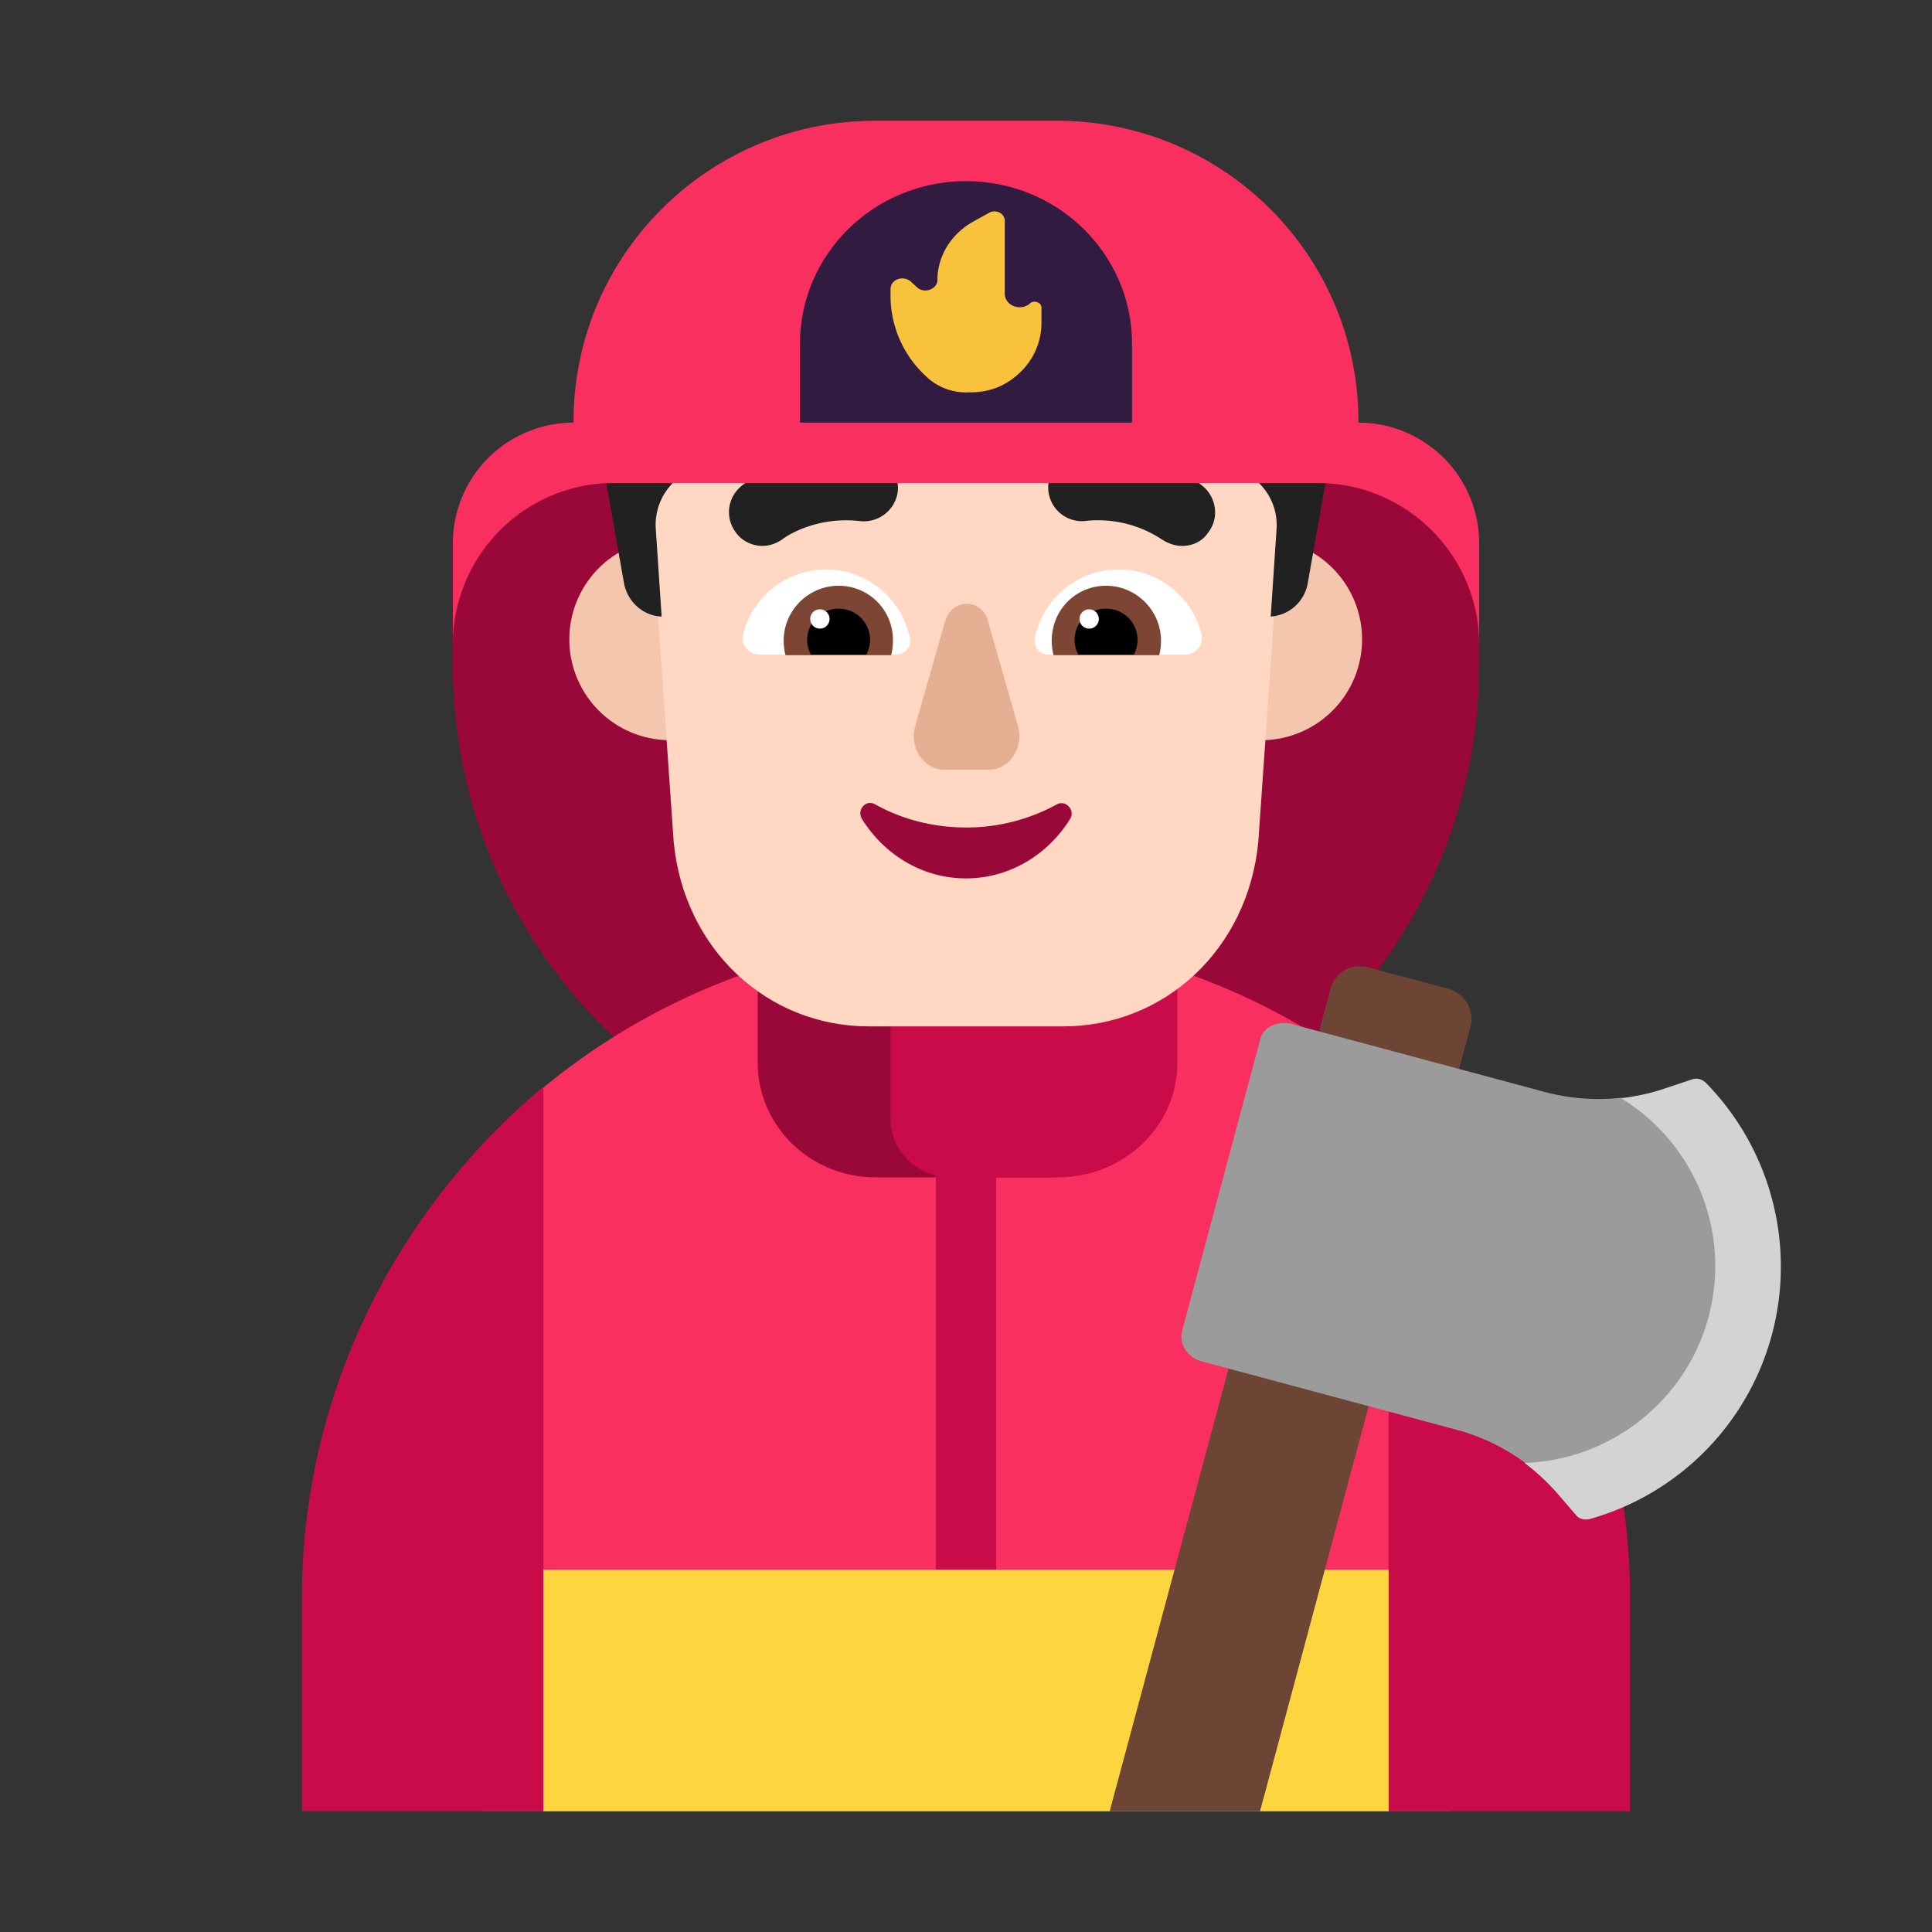 <svg xmlns="http://www.w3.org/2000/svg" width="32" height="32" fill="none"><rect width="100%" height="100%" fill="#333333" stroke="none"/><path fill="#990838" d="M23.5 8H8.65c-.39.32-.77.64-1.15.96V11c0 4.69 3.81 8.5 8.5 8.5 4.69 0 8.5-3.81 8.5-8.5V9.31c-.35-.42-.68-.86-1-1.31Z"/><path fill="#F92F60" d="M16.005 15.5a10.98 10.98 0 0 0-8.05 3.5c-.82.878-.955 3-.955 3s-1 2.396-1 4v3l2 1h16l2-1v-3c0-1.604-1-4-1-4s-.16-2.163-1-3.053a10.962 10.962 0 0 0-7.995-3.447Z"/><path fill="#990838" d="M17.358 19.5h-2.865c-1.07 0-1.943-.851-1.943-1.893V16h6.75v1.607c0 1.052-.873 1.893-1.942 1.893Z"/><path fill="#CA0B4A" d="M14.75 16v2.537c0 .45.317.824.75.932V26h1v-6.5h1.028c1.086 0 1.972-.849 1.972-1.888V16h-4.75ZM9 18c-2.43 2.03-4.01 5.09-4 8.5V30h4V18ZM23 18v12h4v-3.5c0-3.41-1.55-6.48-4-8.5Z"/><path fill="#FCD53F" d="M23 26H9v4h14v-4Z"/><path fill="#F4C6AD" d="M12.77 10.59a1.67 1.67 0 1 1-3.34 0 1.67 1.67 0 0 1 3.34 0ZM22.56 10.59a1.67 1.67 0 1 1-3.34 0 1.67 1.67 0 0 1 3.34 0Z"/><path fill="#FFD7C2" d="M15.555 3c-2.787 0-4.99 2.407-4.793 5.247l.396 5.691C11.326 15.721 12.709 17 14.389 17h3.222c1.68 0 3.063-1.28 3.231-3.062l.396-5.69C21.435 5.417 19.232 3 16.445 3h-.89Z"/><path fill="#fff" d="M12.31 10.502c.15-.61.71-1.07 1.37-1.07.69 0 1.26.49 1.39 1.14.03.14-.08.27-.23.27h-2.26c-.18 0-.32-.17-.27-.34ZM19.9 10.502c-.15-.61-.71-1.07-1.37-1.07-.69 0-1.26.49-1.39 1.14-.03.14.08.27.23.27h2.26c.18 0 .31-.16.27-.34Z"/><path fill="#7D4533" d="M12.98 10.612c0-.5.41-.91.91-.91s.9.4.9.9c0 .09-.01.17-.03.25h-1.75a.986.986 0 0 1-.03-.24ZM19.23 10.612c0-.5-.41-.91-.91-.91s-.9.4-.9.91c0 .08.01.16.03.24h1.75c.02-.08.03-.16.03-.24Z"/><path fill="#000" d="M13.89 10.082a.516.516 0 0 1 .46.76h-.92a.516.516 0 0 1 .46-.76ZM18.32 10.082a.516.516 0 0 0-.46.76h.92a.516.516 0 0 0-.46-.76Z"/><path fill="#fff" d="M13.74 10.252a.16.16 0 1 1-.32 0 .16.16 0 0 1 .32 0ZM18.2 10.252a.16.16 0 1 1-.32 0 .16.16 0 0 1 .32 0Z"/><path fill="#212121" d="m21.183 4.392-.418-.21a3.086 3.086 0 0 1-.798-.59l-.817-.84a2.212 2.212 0 0 0-2.335-.55c-.525.19-1.109.19-1.634 0-.71-.37-1.576-.22-2.15.36l-.992 1.02c-.234.24-.506.44-.808.6l-.408.21a2.015 2.015 0 0 0-1.041 2.14l.554 3.13c.059.31.321.54.623.55l-.098-1.46a.987.987 0 0 1 .312-.78l.185-.17c.253-.23.389-.56.389-.9v-.88c0-.25.165-.47.399-.53.632-.16 1.984-.44 3.852-.44 1.868 0 3.22.28 3.852.44.234.06.4.28.4.53v.88c0 .34.145.67.388.9l.195.18c.214.2.33.48.311.78l-.097 1.45a.668.668 0 0 0 .613-.55l.554-3.13a1.982 1.982 0 0 0-1.031-2.14Z"/><path fill="#212121" d="M19.24 8.932c.11.07.22.11.34.11.17 0 .33-.07.43-.22.19-.24.14-.59-.1-.78-.03-.03-.87-.67-2.09-.52a.56.56 0 0 0 .13 1.11 1.917 1.917 0 0 1 1.29.3ZM12.19 8.822c.1.14.27.22.44.22.11 0 .23-.04.33-.11.02-.02.53-.39 1.29-.3.31.03.58-.19.62-.49a.568.568 0 0 0-.49-.62c-1.21-.14-2.06.49-2.09.52-.24.19-.29.53-.1.78Z"/><path fill="#E5AF93" d="m15.654 10.29-.496 1.738c-.103.356.14.722.487.722h.73c.345 0 .589-.366.486-.722l-.496-1.738c-.103-.387-.599-.387-.71 0Z"/><path fill="#990838" d="M16 13.706c-.55 0-1.07-.14-1.508-.385-.153-.085-.306.096-.214.246.367.587.999.982 1.722.982.724 0 1.356-.395 1.723-.982.092-.15-.071-.32-.214-.246a3.118 3.118 0 0 1-1.509.385Z"/><path fill="#F92F60" d="M22.5 7v-.02C22.5 4.23 20.263 2 17.505 2h-3.01C11.737 2 9.5 4.23 9.5 6.98V7a2 2 0 0 0-2 2v1.68C7.5 9.2 8.69 8 10.17 8h11.65c1.48 0 2.68 1.2 2.68 2.68V9a2 2 0 0 0-2-2Z"/><path fill="#321B41" d="M18.75 7h-5.5V5.694C13.25 4.205 14.48 3 16 3s2.75 1.205 2.75 2.694V7Z"/><path fill="#F9C23C" d="M15.347 6.24a1.807 1.807 0 0 1-.597-1.328V4.79c0-.165.214-.237.338-.124l.101.093c.124.113.338.03.338-.124 0-.39.225-.762.597-.967l.259-.144c.113-.062.259.01.259.133v1.205c0 .206.27.298.417.164.067-.061.191-.02.191.072v.247c0 .35-.158.68-.45.906-.203.165-.45.247-.721.247h-.023a.957.957 0 0 1-.71-.257Z"/><path fill="#6D4534" d="m24 16.38-1.35-.36a.5.5 0 0 0-.61.35L18.38 30h2.49l3.49-13.01a.52.52 0 0 0-.36-.61Z"/><path fill="#9B9B9B" d="m21.39 16.96 4.21 1.13c.41.107.837.139 1.255.092L28 18.5v-.41l1 1.41c.24 1.07-.09.96-.5 2.5-.41 1.54-.953 2.432-1.751 2.862-.08.02-.369.07-.419 0L26 24.5c-.153-.177-.534-.116-.718-.255a3.372 3.372 0 0 0-1.162-.565l-4.21-1.13c-.24-.06-.39-.29-.33-.51l1.29-4.81c.04-.21.28-.33.52-.27Z"/><path fill="#D3D3D3" d="M28.3 21.81c.38-1.43-.25-2.89-1.45-3.62.24-.03.49-.08.72-.16l.45-.15c.08-.03.17-.01.24.06a4.353 4.353 0 0 1 1.09 4.16 4.338 4.338 0 0 1-3.02 3.06c-.08.02-.18 0-.23-.07l-.31-.36a3.64 3.64 0 0 0-.54-.5c1.39-.04 2.67-1 3.05-2.42Z"/></svg>
